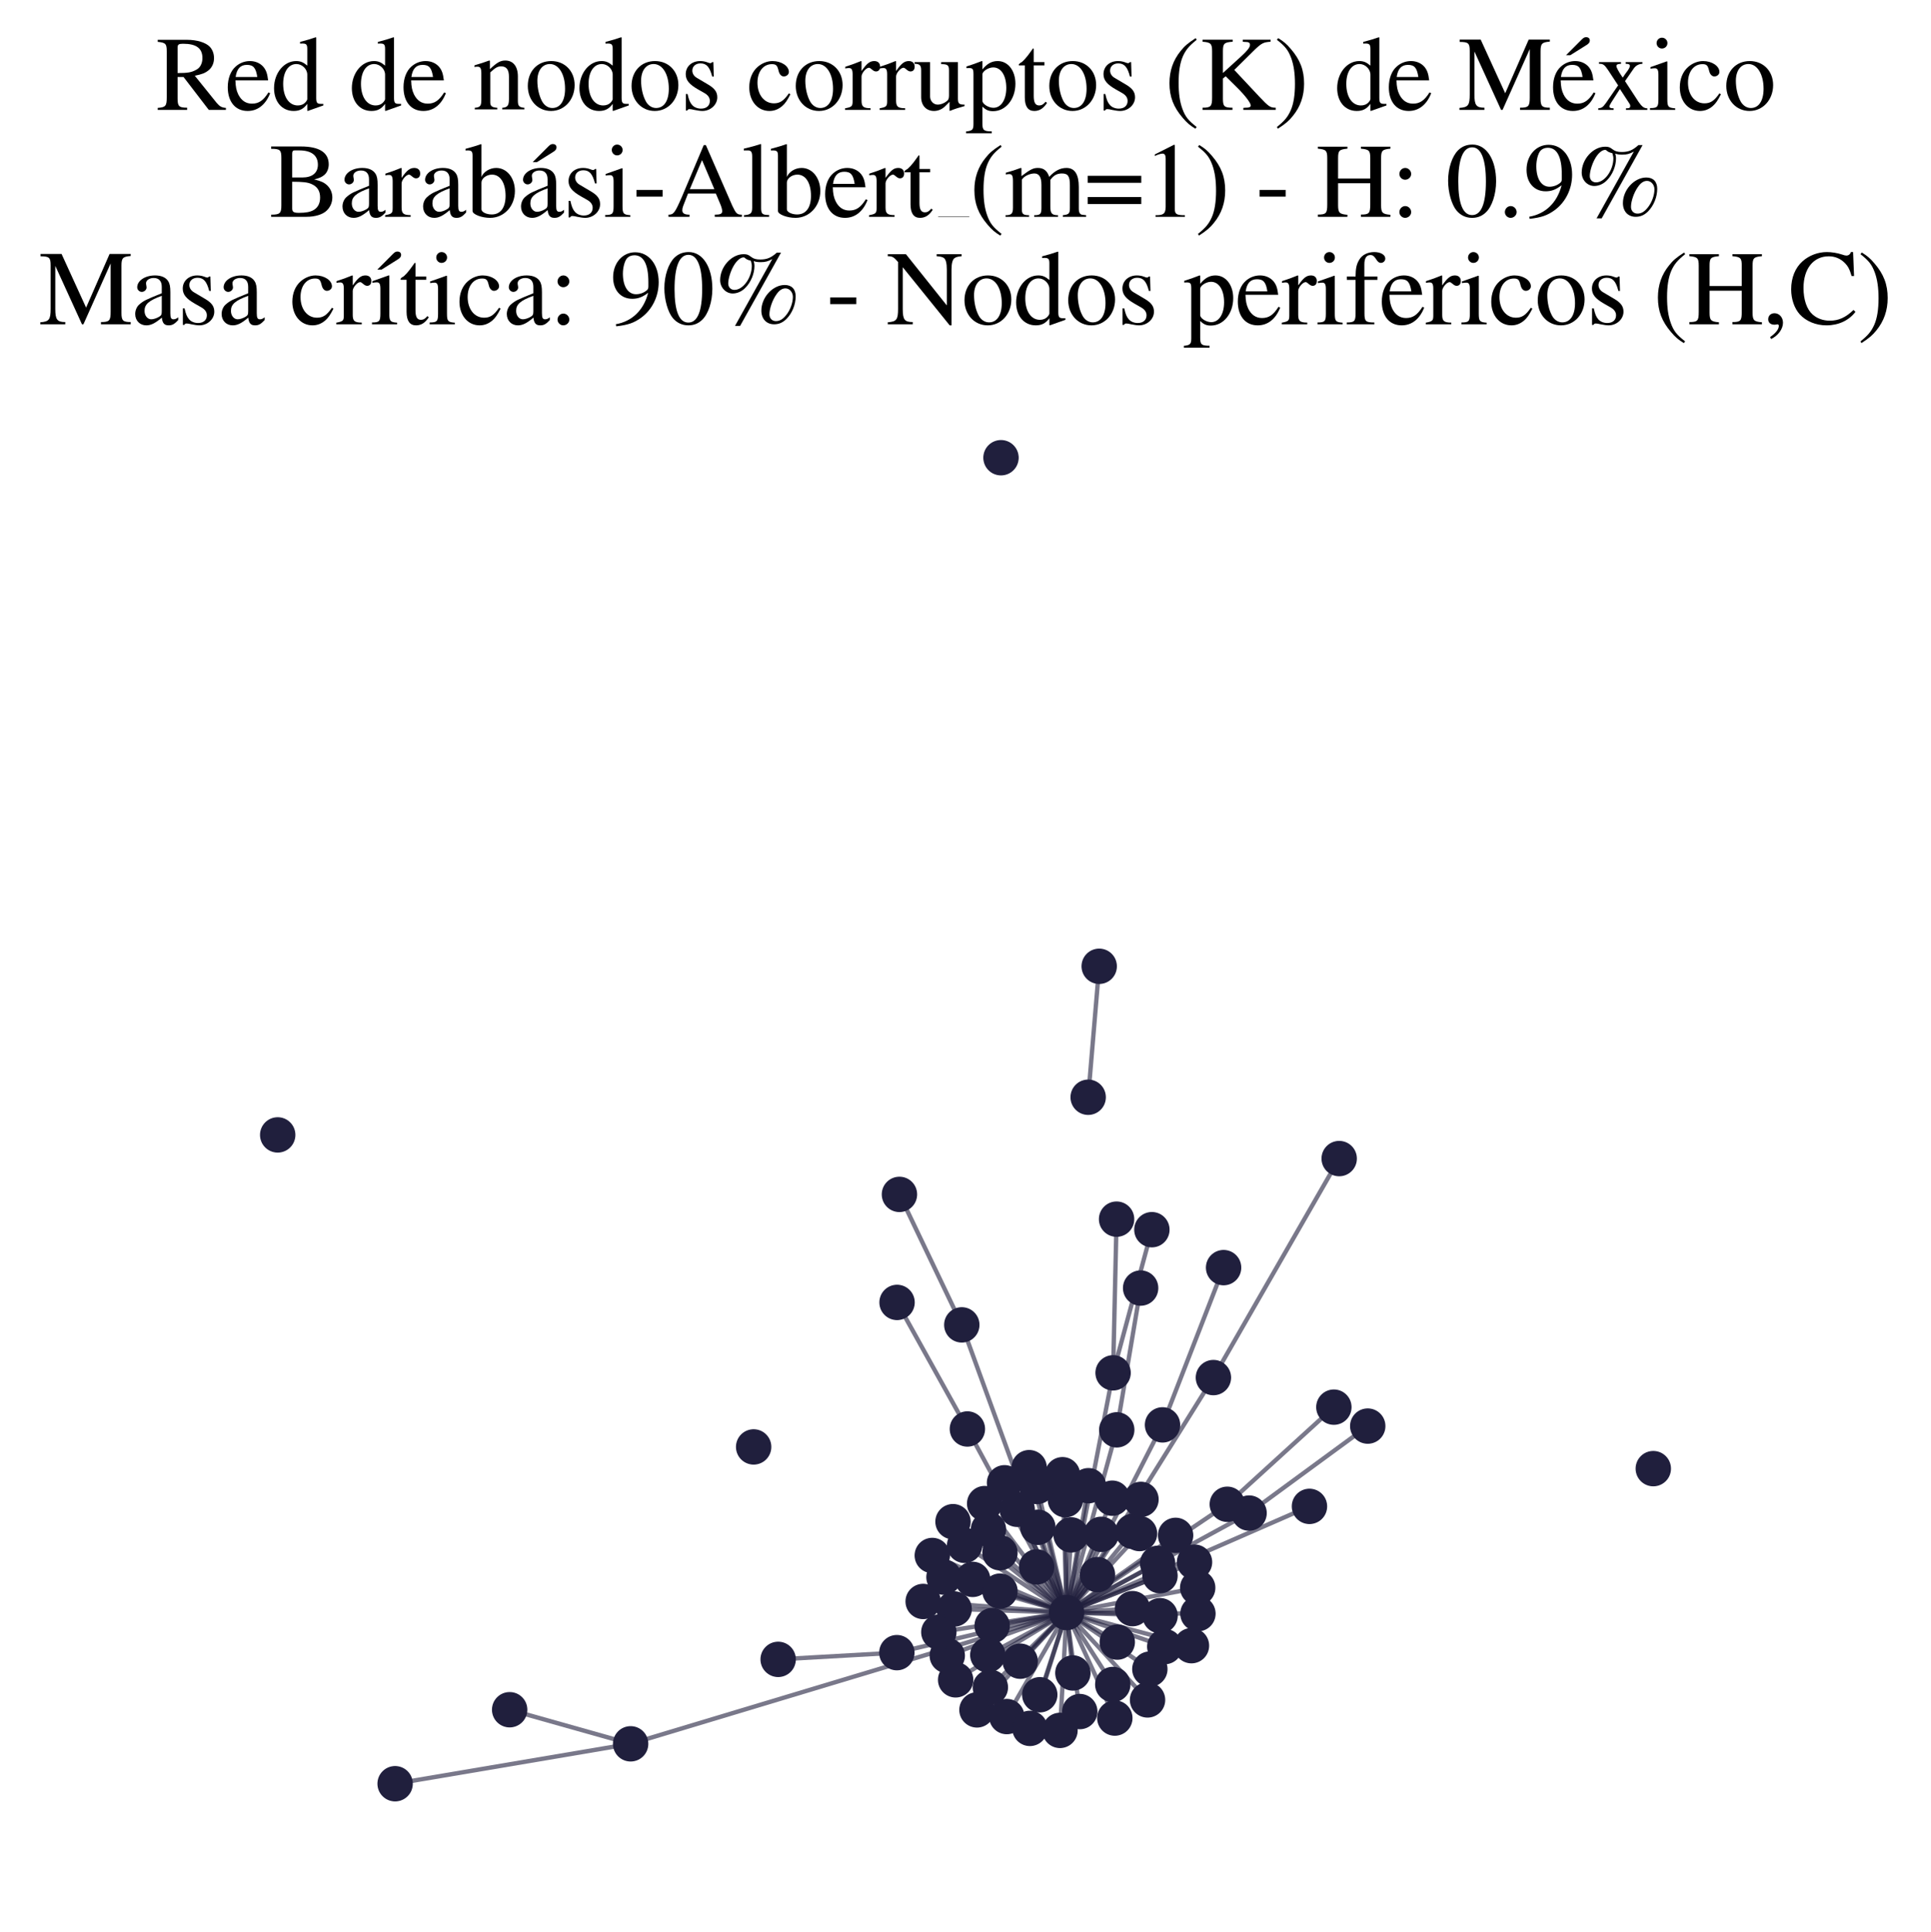 <?xml version="1.0" encoding="utf-8" standalone="no"?>
<!DOCTYPE svg PUBLIC "-//W3C//DTD SVG 1.1//EN"
  "http://www.w3.org/Graphics/SVG/1.1/DTD/svg11.dtd">
<svg xmlns:xlink="http://www.w3.org/1999/xlink" width="178.023pt" height="178.093pt" viewBox="0 0 178.023 178.093" xmlns="http://www.w3.org/2000/svg" version="1.1">
 <defs>
  <style type="text/css">*{stroke-linejoin: round; stroke-linecap: butt}</style>
 </defs>
 <g id="figure_1">
  <g id="patch_1">
   <path d="M 0 178.093 
L 178.023 178.093 
L 178.023 -0 
L 0 -0 
z
" style="fill: #ffffff"/>
  </g>
  <g id="axes_1">
   <g id="LineCollection_1">
    <path d="M 98.331 148.647 
L 88.93 142.453 
" clip-path="url(#p1c1f8c613c)" style="fill: none; stroke: #201f3d; stroke-opacity: 0.6; stroke-width: 0.4"/>
    <path d="M 98.331 148.647 
L 90.776 138.603 
" clip-path="url(#p1c1f8c613c)" style="fill: none; stroke: #201f3d; stroke-opacity: 0.6; stroke-width: 0.4"/>
    <path d="M 98.331 148.647 
L 58.139 160.748 
" clip-path="url(#p1c1f8c613c)" style="fill: none; stroke: #201f3d; stroke-opacity: 0.6; stroke-width: 0.4"/>
    <path d="M 98.331 148.647 
L 89.186 131.726 
" clip-path="url(#p1c1f8c613c)" style="fill: none; stroke: #201f3d; stroke-opacity: 0.6; stroke-width: 0.4"/>
    <path d="M 98.331 148.647 
L 94.95 159.325 
" clip-path="url(#p1c1f8c613c)" style="fill: none; stroke: #201f3d; stroke-opacity: 0.6; stroke-width: 0.4"/>
    <path d="M 98.331 148.647 
L 98.746 141.488 
" clip-path="url(#p1c1f8c613c)" style="fill: none; stroke: #201f3d; stroke-opacity: 0.6; stroke-width: 0.4"/>
    <path d="M 98.331 148.647 
L 102.778 158.374 
" clip-path="url(#p1c1f8c613c)" style="fill: none; stroke: #201f3d; stroke-opacity: 0.6; stroke-width: 0.4"/>
    <path d="M 98.331 148.647 
L 110.126 144.003 
" clip-path="url(#p1c1f8c613c)" style="fill: none; stroke: #201f3d; stroke-opacity: 0.6; stroke-width: 0.4"/>
    <path d="M 98.331 148.647 
L 98.911 154.218 
" clip-path="url(#p1c1f8c613c)" style="fill: none; stroke: #201f3d; stroke-opacity: 0.6; stroke-width: 0.4"/>
    <path d="M 98.331 148.647 
L 115.156 139.478 
" clip-path="url(#p1c1f8c613c)" style="fill: none; stroke: #201f3d; stroke-opacity: 0.6; stroke-width: 0.4"/>
    <path d="M 98.331 148.647 
L 102.955 131.805 
" clip-path="url(#p1c1f8c613c)" style="fill: none; stroke: #201f3d; stroke-opacity: 0.6; stroke-width: 0.4"/>
    <path d="M 98.331 148.647 
L 91.068 152.553 
" clip-path="url(#p1c1f8c613c)" style="fill: none; stroke: #201f3d; stroke-opacity: 0.6; stroke-width: 0.4"/>
    <path d="M 98.331 148.647 
L 111.867 126.987 
" clip-path="url(#p1c1f8c613c)" style="fill: none; stroke: #201f3d; stroke-opacity: 0.6; stroke-width: 0.4"/>
    <path d="M 98.331 148.647 
L 102.618 126.55 
" clip-path="url(#p1c1f8c613c)" style="fill: none; stroke: #201f3d; stroke-opacity: 0.6; stroke-width: 0.4"/>
    <path d="M 98.331 148.647 
L 106.949 148.938 
" clip-path="url(#p1c1f8c613c)" style="fill: none; stroke: #201f3d; stroke-opacity: 0.6; stroke-width: 0.4"/>
    <path d="M 98.331 148.647 
L 106.724 144.113 
" clip-path="url(#p1c1f8c613c)" style="fill: none; stroke: #201f3d; stroke-opacity: 0.6; stroke-width: 0.4"/>
    <path d="M 98.331 148.647 
L 104.437 141.167 
" clip-path="url(#p1c1f8c613c)" style="fill: none; stroke: #201f3d; stroke-opacity: 0.6; stroke-width: 0.4"/>
    <path d="M 98.331 148.647 
L 94.053 153.131 
" clip-path="url(#p1c1f8c613c)" style="fill: none; stroke: #201f3d; stroke-opacity: 0.6; stroke-width: 0.4"/>
    <path d="M 98.331 148.647 
L 88.67 122.129 
" clip-path="url(#p1c1f8c613c)" style="fill: none; stroke: #201f3d; stroke-opacity: 0.6; stroke-width: 0.4"/>
    <path d="M 98.331 148.647 
L 109.843 151.701 
" clip-path="url(#p1c1f8c613c)" style="fill: none; stroke: #201f3d; stroke-opacity: 0.6; stroke-width: 0.4"/>
    <path d="M 98.331 148.647 
L 107.175 131.348 
" clip-path="url(#p1c1f8c613c)" style="fill: none; stroke: #201f3d; stroke-opacity: 0.6; stroke-width: 0.4"/>
    <path d="M 98.331 148.647 
L 90.069 157.621 
" clip-path="url(#p1c1f8c613c)" style="fill: none; stroke: #201f3d; stroke-opacity: 0.6; stroke-width: 0.4"/>
    <path d="M 98.331 148.647 
L 103.004 151.37 
" clip-path="url(#p1c1f8c613c)" style="fill: none; stroke: #201f3d; stroke-opacity: 0.6; stroke-width: 0.4"/>
    <path d="M 98.331 148.647 
L 106.007 153.862 
" clip-path="url(#p1c1f8c613c)" style="fill: none; stroke: #201f3d; stroke-opacity: 0.6; stroke-width: 0.4"/>
    <path d="M 98.331 148.647 
L 82.683 152.343 
" clip-path="url(#p1c1f8c613c)" style="fill: none; stroke: #201f3d; stroke-opacity: 0.6; stroke-width: 0.4"/>
    <path d="M 98.331 148.647 
L 87.331 152.617 
" clip-path="url(#p1c1f8c613c)" style="fill: none; stroke: #201f3d; stroke-opacity: 0.6; stroke-width: 0.4"/>
    <path d="M 98.331 148.647 
L 85.108 147.625 
" clip-path="url(#p1c1f8c613c)" style="fill: none; stroke: #201f3d; stroke-opacity: 0.6; stroke-width: 0.4"/>
    <path d="M 98.331 148.647 
L 120.722 138.86 
" clip-path="url(#p1c1f8c613c)" style="fill: none; stroke: #201f3d; stroke-opacity: 0.6; stroke-width: 0.4"/>
    <path d="M 98.331 148.647 
L 85.95 143.386 
" clip-path="url(#p1c1f8c613c)" style="fill: none; stroke: #201f3d; stroke-opacity: 0.6; stroke-width: 0.4"/>
    <path d="M 98.331 148.647 
L 99.547 157.774 
" clip-path="url(#p1c1f8c613c)" style="fill: none; stroke: #201f3d; stroke-opacity: 0.6; stroke-width: 0.4"/>
    <path d="M 98.331 148.647 
L 89.672 145.59 
" clip-path="url(#p1c1f8c613c)" style="fill: none; stroke: #201f3d; stroke-opacity: 0.6; stroke-width: 0.4"/>
    <path d="M 98.331 148.647 
L 91.468 149.855 
" clip-path="url(#p1c1f8c613c)" style="fill: none; stroke: #201f3d; stroke-opacity: 0.6; stroke-width: 0.4"/>
    <path d="M 98.331 148.647 
L 91.129 140.989 
" clip-path="url(#p1c1f8c613c)" style="fill: none; stroke: #201f3d; stroke-opacity: 0.6; stroke-width: 0.4"/>
    <path d="M 98.331 148.647 
L 88.103 154.85 
" clip-path="url(#p1c1f8c613c)" style="fill: none; stroke: #201f3d; stroke-opacity: 0.6; stroke-width: 0.4"/>
    <path d="M 98.331 148.647 
L 113.147 138.666 
" clip-path="url(#p1c1f8c613c)" style="fill: none; stroke: #201f3d; stroke-opacity: 0.6; stroke-width: 0.4"/>
    <path d="M 98.331 148.647 
L 104.407 148.287 
" clip-path="url(#p1c1f8c613c)" style="fill: none; stroke: #201f3d; stroke-opacity: 0.6; stroke-width: 0.4"/>
    <path d="M 98.331 148.647 
L 98.222 138.248 
" clip-path="url(#p1c1f8c613c)" style="fill: none; stroke: #201f3d; stroke-opacity: 0.6; stroke-width: 0.4"/>
    <path d="M 98.331 148.647 
L 105.19 138.218 
" clip-path="url(#p1c1f8c613c)" style="fill: none; stroke: #201f3d; stroke-opacity: 0.6; stroke-width: 0.4"/>
    <path d="M 98.331 148.647 
L 86.554 150.455 
" clip-path="url(#p1c1f8c613c)" style="fill: none; stroke: #201f3d; stroke-opacity: 0.6; stroke-width: 0.4"/>
    <path d="M 98.331 148.647 
L 108.381 141.532 
" clip-path="url(#p1c1f8c613c)" style="fill: none; stroke: #201f3d; stroke-opacity: 0.6; stroke-width: 0.4"/>
    <path d="M 98.331 148.647 
L 92.19 146.675 
" clip-path="url(#p1c1f8c613c)" style="fill: none; stroke: #201f3d; stroke-opacity: 0.6; stroke-width: 0.4"/>
    <path d="M 98.331 148.647 
L 94.879 135.291 
" clip-path="url(#p1c1f8c613c)" style="fill: none; stroke: #201f3d; stroke-opacity: 0.6; stroke-width: 0.4"/>
    <path d="M 98.331 148.647 
L 100.346 136.955 
" clip-path="url(#p1c1f8c613c)" style="fill: none; stroke: #201f3d; stroke-opacity: 0.6; stroke-width: 0.4"/>
    <path d="M 98.331 148.647 
L 93.775 139.131 
" clip-path="url(#p1c1f8c613c)" style="fill: none; stroke: #201f3d; stroke-opacity: 0.6; stroke-width: 0.4"/>
    <path d="M 98.331 148.647 
L 95.684 140.788 
" clip-path="url(#p1c1f8c613c)" style="fill: none; stroke: #201f3d; stroke-opacity: 0.6; stroke-width: 0.4"/>
    <path d="M 98.331 148.647 
L 107.382 151.785 
" clip-path="url(#p1c1f8c613c)" style="fill: none; stroke: #201f3d; stroke-opacity: 0.6; stroke-width: 0.4"/>
    <path d="M 98.331 148.647 
L 105.055 141.365 
" clip-path="url(#p1c1f8c613c)" style="fill: none; stroke: #201f3d; stroke-opacity: 0.6; stroke-width: 0.4"/>
    <path d="M 98.331 148.647 
L 97.954 135.942 
" clip-path="url(#p1c1f8c613c)" style="fill: none; stroke: #201f3d; stroke-opacity: 0.6; stroke-width: 0.4"/>
    <path d="M 98.331 148.647 
L 110.418 146.362 
" clip-path="url(#p1c1f8c613c)" style="fill: none; stroke: #201f3d; stroke-opacity: 0.6; stroke-width: 0.4"/>
    <path d="M 98.331 148.647 
L 92.818 158.235 
" clip-path="url(#p1c1f8c613c)" style="fill: none; stroke: #201f3d; stroke-opacity: 0.6; stroke-width: 0.4"/>
    <path d="M 98.331 148.647 
L 95.858 156.225 
" clip-path="url(#p1c1f8c613c)" style="fill: none; stroke: #201f3d; stroke-opacity: 0.6; stroke-width: 0.4"/>
    <path d="M 98.331 148.647 
L 102.542 138.106 
" clip-path="url(#p1c1f8c613c)" style="fill: none; stroke: #201f3d; stroke-opacity: 0.6; stroke-width: 0.4"/>
    <path d="M 98.331 148.647 
L 87.027 145.385 
" clip-path="url(#p1c1f8c613c)" style="fill: none; stroke: #201f3d; stroke-opacity: 0.6; stroke-width: 0.4"/>
    <path d="M 98.331 148.647 
L 105.795 156.701 
" clip-path="url(#p1c1f8c613c)" style="fill: none; stroke: #201f3d; stroke-opacity: 0.6; stroke-width: 0.4"/>
    <path d="M 98.331 148.647 
L 87.86 140.269 
" clip-path="url(#p1c1f8c613c)" style="fill: none; stroke: #201f3d; stroke-opacity: 0.6; stroke-width: 0.4"/>
    <path d="M 98.331 148.647 
L 106.943 145.252 
" clip-path="url(#p1c1f8c613c)" style="fill: none; stroke: #201f3d; stroke-opacity: 0.6; stroke-width: 0.4"/>
    <path d="M 98.331 148.647 
L 92.609 136.686 
" clip-path="url(#p1c1f8c613c)" style="fill: none; stroke: #201f3d; stroke-opacity: 0.6; stroke-width: 0.4"/>
    <path d="M 98.331 148.647 
L 101.178 145.152 
" clip-path="url(#p1c1f8c613c)" style="fill: none; stroke: #201f3d; stroke-opacity: 0.6; stroke-width: 0.4"/>
    <path d="M 98.331 148.647 
L 95.57 144.442 
" clip-path="url(#p1c1f8c613c)" style="fill: none; stroke: #201f3d; stroke-opacity: 0.6; stroke-width: 0.4"/>
    <path d="M 98.331 148.647 
L 92.189 143.134 
" clip-path="url(#p1c1f8c613c)" style="fill: none; stroke: #201f3d; stroke-opacity: 0.6; stroke-width: 0.4"/>
    <path d="M 98.331 148.647 
L 102.589 155.279 
" clip-path="url(#p1c1f8c613c)" style="fill: none; stroke: #201f3d; stroke-opacity: 0.6; stroke-width: 0.4"/>
    <path d="M 98.331 148.647 
L 95.609 137.029 
" clip-path="url(#p1c1f8c613c)" style="fill: none; stroke: #201f3d; stroke-opacity: 0.6; stroke-width: 0.4"/>
    <path d="M 98.331 148.647 
L 110.44 148.75 
" clip-path="url(#p1c1f8c613c)" style="fill: none; stroke: #201f3d; stroke-opacity: 0.6; stroke-width: 0.4"/>
    <path d="M 98.331 148.647 
L 101.515 141.438 
" clip-path="url(#p1c1f8c613c)" style="fill: none; stroke: #201f3d; stroke-opacity: 0.6; stroke-width: 0.4"/>
    <path d="M 98.331 148.647 
L 91.304 155.54 
" clip-path="url(#p1c1f8c613c)" style="fill: none; stroke: #201f3d; stroke-opacity: 0.6; stroke-width: 0.4"/>
    <path d="M 98.331 148.647 
L 87.968 148.319 
" clip-path="url(#p1c1f8c613c)" style="fill: none; stroke: #201f3d; stroke-opacity: 0.6; stroke-width: 0.4"/>
    <path d="M 98.331 148.647 
L 97.723 159.51 
" clip-path="url(#p1c1f8c613c)" style="fill: none; stroke: #201f3d; stroke-opacity: 0.6; stroke-width: 0.4"/>
    <path d="M 58.139 160.748 
L 36.427 164.426 
" clip-path="url(#p1c1f8c613c)" style="fill: none; stroke: #201f3d; stroke-opacity: 0.6; stroke-width: 0.4"/>
    <path d="M 58.139 160.748 
L 46.986 157.605 
" clip-path="url(#p1c1f8c613c)" style="fill: none; stroke: #201f3d; stroke-opacity: 0.6; stroke-width: 0.4"/>
    <path d="M 89.186 131.726 
L 82.702 120.059 
" clip-path="url(#p1c1f8c613c)" style="fill: none; stroke: #201f3d; stroke-opacity: 0.6; stroke-width: 0.4"/>
    <path d="M 100.321 101.146 
L 101.338 89.074 
" clip-path="url(#p1c1f8c613c)" style="fill: none; stroke: #201f3d; stroke-opacity: 0.6; stroke-width: 0.4"/>
    <path d="M 115.156 139.478 
L 126.095 131.459 
" clip-path="url(#p1c1f8c613c)" style="fill: none; stroke: #201f3d; stroke-opacity: 0.6; stroke-width: 0.4"/>
    <path d="M 102.955 131.805 
L 105.157 118.736 
" clip-path="url(#p1c1f8c613c)" style="fill: none; stroke: #201f3d; stroke-opacity: 0.6; stroke-width: 0.4"/>
    <path d="M 122.972 129.713 
L 113.147 138.666 
" clip-path="url(#p1c1f8c613c)" style="fill: none; stroke: #201f3d; stroke-opacity: 0.6; stroke-width: 0.4"/>
    <path d="M 112.805 116.852 
L 107.175 131.348 
" clip-path="url(#p1c1f8c613c)" style="fill: none; stroke: #201f3d; stroke-opacity: 0.6; stroke-width: 0.4"/>
    <path d="M 111.867 126.987 
L 123.463 106.8 
" clip-path="url(#p1c1f8c613c)" style="fill: none; stroke: #201f3d; stroke-opacity: 0.6; stroke-width: 0.4"/>
    <path d="M 102.618 126.55 
L 106.194 113.354 
" clip-path="url(#p1c1f8c613c)" style="fill: none; stroke: #201f3d; stroke-opacity: 0.6; stroke-width: 0.4"/>
    <path d="M 102.618 126.55 
L 102.94 112.383 
" clip-path="url(#p1c1f8c613c)" style="fill: none; stroke: #201f3d; stroke-opacity: 0.6; stroke-width: 0.4"/>
    <path d="M 88.67 122.129 
L 82.922 110.101 
" clip-path="url(#p1c1f8c613c)" style="fill: none; stroke: #201f3d; stroke-opacity: 0.6; stroke-width: 0.4"/>
    <path d="M 82.683 152.343 
L 71.74 152.963 
" clip-path="url(#p1c1f8c613c)" style="fill: none; stroke: #201f3d; stroke-opacity: 0.6; stroke-width: 0.4"/>
   </g>
   <g id="PathCollection_1">
    <defs>
     <path id="mae1749acf7" d="M 0 1.581 
C 0.419 1.581 0.822 1.415 1.118 1.118 
C 1.415 0.822 1.581 0.419 1.581 0 
C 1.581 -0.419 1.415 -0.822 1.118 -1.118 
C 0.822 -1.415 0.419 -1.581 0 -1.581 
C -0.419 -1.581 -0.822 -1.415 -1.118 -1.118 
C -1.415 -0.822 -1.581 -0.419 -1.581 0 
C -1.581 0.419 -1.415 0.822 -1.118 1.118 
C -0.822 1.415 -0.419 1.581 0 1.581 
z
" style="stroke: #201f3d; stroke-width: 0.1"/>
    </defs>
    <g clip-path="url(#p1c1f8c613c)">
     <use xlink:href="#mae1749acf7" x="101.515" y="141.438" style="fill: #201f3d; stroke: #201f3d; stroke-width: 0.1"/>
     <use xlink:href="#mae1749acf7" x="105.055" y="141.365" style="fill: #201f3d; stroke: #201f3d; stroke-width: 0.1"/>
     <use xlink:href="#mae1749acf7" x="106.724" y="144.113" style="fill: #201f3d; stroke: #201f3d; stroke-width: 0.1"/>
     <use xlink:href="#mae1749acf7" x="92.189" y="143.134" style="fill: #201f3d; stroke: #201f3d; stroke-width: 0.1"/>
     <use xlink:href="#mae1749acf7" x="88.103" y="154.85" style="fill: #201f3d; stroke: #201f3d; stroke-width: 0.1"/>
     <use xlink:href="#mae1749acf7" x="94.879" y="135.291" style="fill: #201f3d; stroke: #201f3d; stroke-width: 0.1"/>
     <use xlink:href="#mae1749acf7" x="93.775" y="139.131" style="fill: #201f3d; stroke: #201f3d; stroke-width: 0.1"/>
     <use xlink:href="#mae1749acf7" x="120.722" y="138.86" style="fill: #201f3d; stroke: #201f3d; stroke-width: 0.1"/>
     <use xlink:href="#mae1749acf7" x="152.421" y="135.381" style="fill: #201f3d; stroke: #201f3d; stroke-width: 0.1"/>
     <use xlink:href="#mae1749acf7" x="107.382" y="151.785" style="fill: #201f3d; stroke: #201f3d; stroke-width: 0.1"/>
     <use xlink:href="#mae1749acf7" x="112.805" y="116.852" style="fill: #201f3d; stroke: #201f3d; stroke-width: 0.1"/>
     <use xlink:href="#mae1749acf7" x="71.74" y="152.963" style="fill: #201f3d; stroke: #201f3d; stroke-width: 0.1"/>
     <use xlink:href="#mae1749acf7" x="82.702" y="120.059" style="fill: #201f3d; stroke: #201f3d; stroke-width: 0.1"/>
     <use xlink:href="#mae1749acf7" x="58.139" y="160.748" style="fill: #201f3d; stroke: #201f3d; stroke-width: 0.1"/>
     <use xlink:href="#mae1749acf7" x="102.778" y="158.374" style="fill: #201f3d; stroke: #201f3d; stroke-width: 0.1"/>
     <use xlink:href="#mae1749acf7" x="109.843" y="151.701" style="fill: #201f3d; stroke: #201f3d; stroke-width: 0.1"/>
     <use xlink:href="#mae1749acf7" x="91.468" y="149.855" style="fill: #201f3d; stroke: #201f3d; stroke-width: 0.1"/>
     <use xlink:href="#mae1749acf7" x="92.284" y="42.193" style="fill: #201f3d; stroke: #201f3d; stroke-width: 0.1"/>
     <use xlink:href="#mae1749acf7" x="99.547" y="157.774" style="fill: #201f3d; stroke: #201f3d; stroke-width: 0.1"/>
     <use xlink:href="#mae1749acf7" x="97.723" y="159.51" style="fill: #201f3d; stroke: #201f3d; stroke-width: 0.1"/>
     <use xlink:href="#mae1749acf7" x="106.007" y="153.862" style="fill: #201f3d; stroke: #201f3d; stroke-width: 0.1"/>
     <use xlink:href="#mae1749acf7" x="90.069" y="157.621" style="fill: #201f3d; stroke: #201f3d; stroke-width: 0.1"/>
     <use xlink:href="#mae1749acf7" x="102.618" y="126.55" style="fill: #201f3d; stroke: #201f3d; stroke-width: 0.1"/>
     <use xlink:href="#mae1749acf7" x="107.175" y="131.348" style="fill: #201f3d; stroke: #201f3d; stroke-width: 0.1"/>
     <use xlink:href="#mae1749acf7" x="102.955" y="131.805" style="fill: #201f3d; stroke: #201f3d; stroke-width: 0.1"/>
     <use xlink:href="#mae1749acf7" x="98.222" y="138.248" style="fill: #201f3d; stroke: #201f3d; stroke-width: 0.1"/>
     <use xlink:href="#mae1749acf7" x="90.776" y="138.603" style="fill: #201f3d; stroke: #201f3d; stroke-width: 0.1"/>
     <use xlink:href="#mae1749acf7" x="46.986" y="157.605" style="fill: #201f3d; stroke: #201f3d; stroke-width: 0.1"/>
     <use xlink:href="#mae1749acf7" x="88.93" y="142.453" style="fill: #201f3d; stroke: #201f3d; stroke-width: 0.1"/>
     <use xlink:href="#mae1749acf7" x="106.943" y="145.252" style="fill: #201f3d; stroke: #201f3d; stroke-width: 0.1"/>
     <use xlink:href="#mae1749acf7" x="106.949" y="148.938" style="fill: #201f3d; stroke: #201f3d; stroke-width: 0.1"/>
     <use xlink:href="#mae1749acf7" x="89.186" y="131.726" style="fill: #201f3d; stroke: #201f3d; stroke-width: 0.1"/>
     <use xlink:href="#mae1749acf7" x="101.178" y="145.152" style="fill: #201f3d; stroke: #201f3d; stroke-width: 0.1"/>
     <use xlink:href="#mae1749acf7" x="115.156" y="139.478" style="fill: #201f3d; stroke: #201f3d; stroke-width: 0.1"/>
     <use xlink:href="#mae1749acf7" x="95.609" y="137.029" style="fill: #201f3d; stroke: #201f3d; stroke-width: 0.1"/>
     <use xlink:href="#mae1749acf7" x="82.683" y="152.343" style="fill: #201f3d; stroke: #201f3d; stroke-width: 0.1"/>
     <use xlink:href="#mae1749acf7" x="92.818" y="158.235" style="fill: #201f3d; stroke: #201f3d; stroke-width: 0.1"/>
     <use xlink:href="#mae1749acf7" x="94.95" y="159.325" style="fill: #201f3d; stroke: #201f3d; stroke-width: 0.1"/>
     <use xlink:href="#mae1749acf7" x="69.48" y="133.379" style="fill: #201f3d; stroke: #201f3d; stroke-width: 0.1"/>
     <use xlink:href="#mae1749acf7" x="85.108" y="147.625" style="fill: #201f3d; stroke: #201f3d; stroke-width: 0.1"/>
     <use xlink:href="#mae1749acf7" x="104.437" y="141.167" style="fill: #201f3d; stroke: #201f3d; stroke-width: 0.1"/>
     <use xlink:href="#mae1749acf7" x="113.147" y="138.666" style="fill: #201f3d; stroke: #201f3d; stroke-width: 0.1"/>
     <use xlink:href="#mae1749acf7" x="104.407" y="148.287" style="fill: #201f3d; stroke: #201f3d; stroke-width: 0.1"/>
     <use xlink:href="#mae1749acf7" x="102.589" y="155.279" style="fill: #201f3d; stroke: #201f3d; stroke-width: 0.1"/>
     <use xlink:href="#mae1749acf7" x="100.346" y="136.955" style="fill: #201f3d; stroke: #201f3d; stroke-width: 0.1"/>
     <use xlink:href="#mae1749acf7" x="85.95" y="143.386" style="fill: #201f3d; stroke: #201f3d; stroke-width: 0.1"/>
     <use xlink:href="#mae1749acf7" x="95.684" y="140.788" style="fill: #201f3d; stroke: #201f3d; stroke-width: 0.1"/>
     <use xlink:href="#mae1749acf7" x="97.954" y="135.942" style="fill: #201f3d; stroke: #201f3d; stroke-width: 0.1"/>
     <use xlink:href="#mae1749acf7" x="87.331" y="152.617" style="fill: #201f3d; stroke: #201f3d; stroke-width: 0.1"/>
     <use xlink:href="#mae1749acf7" x="123.463" y="106.8" style="fill: #201f3d; stroke: #201f3d; stroke-width: 0.1"/>
     <use xlink:href="#mae1749acf7" x="110.44" y="148.75" style="fill: #201f3d; stroke: #201f3d; stroke-width: 0.1"/>
     <use xlink:href="#mae1749acf7" x="105.19" y="138.218" style="fill: #201f3d; stroke: #201f3d; stroke-width: 0.1"/>
     <use xlink:href="#mae1749acf7" x="87.027" y="145.385" style="fill: #201f3d; stroke: #201f3d; stroke-width: 0.1"/>
     <use xlink:href="#mae1749acf7" x="110.126" y="144.003" style="fill: #201f3d; stroke: #201f3d; stroke-width: 0.1"/>
     <use xlink:href="#mae1749acf7" x="25.602" y="104.618" style="fill: #201f3d; stroke: #201f3d; stroke-width: 0.1"/>
     <use xlink:href="#mae1749acf7" x="87.968" y="148.319" style="fill: #201f3d; stroke: #201f3d; stroke-width: 0.1"/>
     <use xlink:href="#mae1749acf7" x="89.672" y="145.59" style="fill: #201f3d; stroke: #201f3d; stroke-width: 0.1"/>
     <use xlink:href="#mae1749acf7" x="86.554" y="150.455" style="fill: #201f3d; stroke: #201f3d; stroke-width: 0.1"/>
     <use xlink:href="#mae1749acf7" x="105.157" y="118.736" style="fill: #201f3d; stroke: #201f3d; stroke-width: 0.1"/>
     <use xlink:href="#mae1749acf7" x="91.304" y="155.54" style="fill: #201f3d; stroke: #201f3d; stroke-width: 0.1"/>
     <use xlink:href="#mae1749acf7" x="88.67" y="122.129" style="fill: #201f3d; stroke: #201f3d; stroke-width: 0.1"/>
     <use xlink:href="#mae1749acf7" x="102.94" y="112.383" style="fill: #201f3d; stroke: #201f3d; stroke-width: 0.1"/>
     <use xlink:href="#mae1749acf7" x="94.053" y="153.131" style="fill: #201f3d; stroke: #201f3d; stroke-width: 0.1"/>
     <use xlink:href="#mae1749acf7" x="105.795" y="156.701" style="fill: #201f3d; stroke: #201f3d; stroke-width: 0.1"/>
     <use xlink:href="#mae1749acf7" x="91.068" y="152.553" style="fill: #201f3d; stroke: #201f3d; stroke-width: 0.1"/>
     <use xlink:href="#mae1749acf7" x="92.609" y="136.686" style="fill: #201f3d; stroke: #201f3d; stroke-width: 0.1"/>
     <use xlink:href="#mae1749acf7" x="122.972" y="129.713" style="fill: #201f3d; stroke: #201f3d; stroke-width: 0.1"/>
     <use xlink:href="#mae1749acf7" x="95.858" y="156.225" style="fill: #201f3d; stroke: #201f3d; stroke-width: 0.1"/>
     <use xlink:href="#mae1749acf7" x="91.129" y="140.989" style="fill: #201f3d; stroke: #201f3d; stroke-width: 0.1"/>
     <use xlink:href="#mae1749acf7" x="98.746" y="141.488" style="fill: #201f3d; stroke: #201f3d; stroke-width: 0.1"/>
     <use xlink:href="#mae1749acf7" x="87.86" y="140.269" style="fill: #201f3d; stroke: #201f3d; stroke-width: 0.1"/>
     <use xlink:href="#mae1749acf7" x="95.57" y="144.442" style="fill: #201f3d; stroke: #201f3d; stroke-width: 0.1"/>
     <use xlink:href="#mae1749acf7" x="108.381" y="141.532" style="fill: #201f3d; stroke: #201f3d; stroke-width: 0.1"/>
     <use xlink:href="#mae1749acf7" x="111.867" y="126.987" style="fill: #201f3d; stroke: #201f3d; stroke-width: 0.1"/>
     <use xlink:href="#mae1749acf7" x="110.418" y="146.362" style="fill: #201f3d; stroke: #201f3d; stroke-width: 0.1"/>
     <use xlink:href="#mae1749acf7" x="92.19" y="146.675" style="fill: #201f3d; stroke: #201f3d; stroke-width: 0.1"/>
     <use xlink:href="#mae1749acf7" x="101.338" y="89.074" style="fill: #201f3d; stroke: #201f3d; stroke-width: 0.1"/>
     <use xlink:href="#mae1749acf7" x="126.095" y="131.459" style="fill: #201f3d; stroke: #201f3d; stroke-width: 0.1"/>
     <use xlink:href="#mae1749acf7" x="103.004" y="151.37" style="fill: #201f3d; stroke: #201f3d; stroke-width: 0.1"/>
     <use xlink:href="#mae1749acf7" x="36.427" y="164.426" style="fill: #201f3d; stroke: #201f3d; stroke-width: 0.1"/>
     <use xlink:href="#mae1749acf7" x="100.321" y="101.146" style="fill: #201f3d; stroke: #201f3d; stroke-width: 0.1"/>
     <use xlink:href="#mae1749acf7" x="82.922" y="110.101" style="fill: #201f3d; stroke: #201f3d; stroke-width: 0.1"/>
     <use xlink:href="#mae1749acf7" x="98.331" y="148.647" style="fill: #201f3d; stroke: #201f3d; stroke-width: 0.1"/>
     <use xlink:href="#mae1749acf7" x="102.542" y="138.106" style="fill: #201f3d; stroke: #201f3d; stroke-width: 0.1"/>
     <use xlink:href="#mae1749acf7" x="106.194" y="113.354" style="fill: #201f3d; stroke: #201f3d; stroke-width: 0.1"/>
     <use xlink:href="#mae1749acf7" x="98.911" y="154.218" style="fill: #201f3d; stroke: #201f3d; stroke-width: 0.1"/>
    </g>
   </g>
   <g id="text_1">
    <!-- Red de nodos corruptos (K) de México -->
    <g transform="translate(14.374 10.132) scale(0.096 -0.096)">
     <defs>
      <path id="NimbusRomNo9L-Regu-52" d="M 4218 121 
C 3974 140 3846 205 3661 424 
L 2342 2061 
C 2771 2143 2963 2219 3174 2388 
C 3379 2553 3501 2818 3501 3113 
C 3501 3385 3418 3618 3251 3801 
C 3008 4059 2477 4224 1875 4224 
L 109 4224 
L 109 4102 
C 589 4051 653 3981 653 3528 
L 653 765 
C 653 236 589 159 109 121 
L 109 0 
L 1882 0 
L 1882 134 
C 1389 134 1306 219 1306 692 
L 1306 1984 
L 1664 1984 
L 3187 0 
L 4218 0 
L 4218 121 
z
M 1306 3762 
C 1306 3937 1376 3987 1632 3987 
C 2432 3987 2803 3716 2803 3123 
C 2803 2807 2669 2542 2438 2423 
C 2144 2258 1920 2221 1306 2221 
L 1306 3762 
z
" transform="scale(0.016)"/>
      <path id="NimbusRomNo9L-Regu-65" d="M 2611 1053 
C 2304 564 2029 378 1619 378 
C 1254 378 979 564 794 930 
C 678 1174 634 1386 621 1779 
L 2592 1779 
C 2541 2193 2477 2377 2317 2581 
C 2125 2811 1830 2944 1498 2944 
C 1178 2944 877 2829 634 2611 
C 333 2349 160 1894 160 1370 
C 160 486 621 -64 1357 -64 
C 1965 -64 2445 315 2714 1008 
L 2611 1053 
z
M 634 1984 
C 704 2479 922 2714 1312 2714 
C 1702 2714 1856 2535 1939 1984 
L 634 1984 
z
" transform="scale(0.016)"/>
      <path id="NimbusRomNo9L-Regu-64" d="M 2202 -64 
L 3142 269 
L 3142 365 
C 3027 365 3014 365 2995 365 
C 2765 365 2714 435 2714 731 
L 2714 4364 
L 2682 4377 
C 2374 4268 2150 4204 1741 4096 
L 1741 3994 
C 1792 4000 1830 4000 1882 4000 
C 2118 4000 2176 3936 2176 3672 
L 2176 2669 
C 1933 2874 1760 2944 1504 2944 
C 768 2944 173 2221 173 1312 
C 173 493 653 -64 1357 -64 
C 1715 -64 1958 64 2176 365 
L 2176 -45 
L 2202 -64 
z
M 2176 653 
C 2176 608 2131 531 2067 461 
C 1952 333 1792 269 1606 269 
C 1075 269 723 781 723 1568 
C 723 2291 1037 2765 1523 2765 
C 1862 2765 2176 2464 2176 2125 
L 2176 653 
z
" transform="scale(0.016)"/>
      <path id="NimbusRomNo9L-Regu-6e" d="M 102 2579 
C 141 2598 205 2605 275 2605 
C 454 2605 512 2509 512 2195 
L 512 608 
C 512 243 442 154 115 128 
L 115 32 
L 1472 32 
L 1472 128 
C 1146 154 1050 230 1050 461 
L 1050 2259 
C 1357 2547 1498 2624 1709 2624 
C 2022 2624 2176 2426 2176 2003 
L 2176 666 
C 2176 262 2093 154 1773 128 
L 1773 32 
L 3104 32 
L 3104 128 
C 2790 160 2714 237 2714 550 
L 2714 2016 
C 2714 2618 2432 2976 1958 2976 
C 1664 2976 1466 2867 1030 2458 
L 1030 2963 
L 986 2976 
C 672 2861 454 2790 102 2688 
L 102 2579 
z
" transform="scale(0.016)"/>
      <path id="NimbusRomNo9L-Regu-6f" d="M 1600 2944 
C 768 2944 186 2330 186 1446 
C 186 582 781 -64 1587 -64 
C 2394 -64 3008 614 3008 1498 
C 3008 2336 2419 2944 1600 2944 
z
M 1517 2765 
C 2054 2765 2432 2150 2432 1274 
C 2432 550 2144 115 1664 115 
C 1414 115 1178 269 1043 525 
C 864 858 762 1306 762 1760 
C 762 2368 1062 2765 1517 2765 
z
" transform="scale(0.016)"/>
      <path id="NimbusRomNo9L-Regu-73" d="M 2016 2010 
L 1990 2880 
L 1920 2880 
L 1907 2867 
C 1850 2822 1843 2816 1818 2816 
C 1779 2816 1715 2829 1645 2861 
C 1504 2915 1363 2944 1197 2944 
C 691 2944 326 2616 326 2154 
C 326 1796 531 1539 1075 1231 
L 1446 1020 
C 1670 892 1779 737 1779 539 
C 1779 256 1574 77 1248 77 
C 1030 77 832 159 710 298 
C 576 455 518 600 435 960 
L 333 960 
L 333 -39 
L 416 -39 
C 461 33 486 48 563 48 
C 621 48 710 35 858 -2 
C 1037 -39 1210 -64 1325 -64 
C 1818 -64 2227 308 2227 757 
C 2227 1077 2074 1289 1690 1520 
L 998 1930 
C 819 2033 723 2194 723 2367 
C 723 2624 922 2803 1216 2803 
C 1581 2803 1773 2583 1920 2010 
L 2016 2010 
z
" transform="scale(0.016)"/>
      <path id="NimbusRomNo9L-Regu-63" d="M 2547 998 
C 2240 550 2010 397 1645 397 
C 1062 397 653 909 653 1645 
C 653 2304 1005 2758 1523 2758 
C 1754 2758 1837 2688 1901 2451 
L 1939 2310 
C 1990 2131 2106 2016 2240 2016 
C 2406 2016 2547 2138 2547 2285 
C 2547 2643 2099 2944 1562 2944 
C 1248 2944 922 2816 659 2586 
C 339 2304 160 1869 160 1363 
C 160 531 666 -64 1376 -64 
C 1664 -64 1920 38 2150 237 
C 2323 390 2445 563 2637 941 
L 2547 998 
z
" transform="scale(0.016)"/>
      <path id="NimbusRomNo9L-Regu-72" d="M 45 2496 
C 134 2515 192 2522 269 2522 
C 429 2522 486 2419 486 2138 
L 486 538 
C 486 218 442 173 32 96 
L 32 0 
L 1568 0 
L 1568 102 
C 1133 102 1024 199 1024 565 
L 1024 2013 
C 1024 2219 1299 2541 1472 2541 
C 1510 2541 1568 2509 1638 2445 
C 1741 2355 1811 2317 1894 2317 
C 2048 2317 2144 2426 2144 2605 
C 2144 2816 2010 2944 1792 2944 
C 1523 2944 1338 2797 1024 2343 
L 1024 2931 
L 992 2944 
C 653 2803 422 2721 45 2599 
L 45 2496 
z
" transform="scale(0.016)"/>
      <path id="NimbusRomNo9L-Regu-75" d="M 3066 320 
L 3034 320 
C 2739 320 2669 390 2669 685 
L 2669 2880 
L 1658 2880 
L 1658 2758 
C 2054 2758 2131 2694 2131 2375 
L 2131 875 
C 2131 697 2099 607 2010 537 
C 1837 397 1638 320 1446 320 
C 1197 320 992 537 992 805 
L 992 2880 
L 58 2880 
L 58 2778 
C 365 2778 454 2682 454 2387 
L 454 770 
C 454 263 762 -64 1229 -64 
C 1466 -64 1715 38 1888 211 
L 2163 486 
L 2163 -45 
L 2189 -58 
C 2509 70 2739 141 3066 230 
L 3066 320 
z
" transform="scale(0.016)"/>
      <path id="NimbusRomNo9L-Regu-70" d="M 58 2516 
C 115 2522 160 2522 218 2522 
C 435 2522 480 2458 480 2155 
L 480 -855 
C 480 -1189 410 -1261 32 -1299 
L 32 -1408 
L 1581 -1408 
L 1581 -1293 
C 1101 -1293 1018 -1222 1018 -816 
L 1018 199 
C 1242 -13 1395 -77 1664 -77 
C 2419 -77 3008 643 3008 1575 
C 3008 2372 2560 2944 1939 2944 
C 1581 2944 1299 2784 1018 2438 
L 1018 2931 
L 979 2944 
C 634 2810 410 2726 58 2618 
L 58 2516 
z
M 1018 2136 
C 1018 2329 1376 2560 1670 2560 
C 2144 2560 2458 2071 2458 1324 
C 2458 611 2144 128 1683 128 
C 1382 128 1018 359 1018 552 
L 1018 2136 
z
" transform="scale(0.016)"/>
      <path id="NimbusRomNo9L-Regu-74" d="M 1632 2880 
L 986 2880 
L 986 3622 
C 986 3686 979 3706 941 3706 
C 896 3648 858 3590 813 3526 
C 570 3174 294 2867 192 2841 
C 122 2794 83 2748 83 2715 
C 83 2695 90 2682 109 2682 
L 448 2682 
L 448 751 
C 448 212 640 -64 1018 -64 
C 1331 -64 1574 90 1786 423 
L 1702 493 
C 1568 333 1459 269 1318 269 
C 1082 269 986 443 986 847 
L 986 2682 
L 1632 2682 
L 1632 2880 
z
" transform="scale(0.016)"/>
      <path id="NimbusRomNo9L-Regu-28" d="M 1888 4326 
C 1414 4019 1222 3853 986 3558 
C 531 3002 307 2362 307 1613 
C 307 800 544 173 1107 -480 
C 1370 -787 1536 -928 1869 -1133 
L 1946 -1030 
C 1434 -627 1254 -403 1082 77 
C 928 506 858 992 858 1632 
C 858 2304 941 2829 1114 3226 
C 1293 3622 1485 3853 1946 4224 
L 1888 4326 
z
" transform="scale(0.016)"/>
      <path id="NimbusRomNo9L-Regu-4b" d="M 2643 4109 
C 2720 4096 2784 4096 2810 4096 
C 3002 4096 3078 4045 3078 3917 
C 3078 3775 2931 3583 2579 3257 
L 1446 2224 
L 1446 3534 
C 1446 4000 1517 4071 2035 4109 
L 2035 4231 
L 218 4231 
L 218 4109 
C 717 4071 794 3988 794 3531 
L 794 750 
C 794 217 723 134 218 134 
L 218 0 
L 2022 0 
L 2022 134 
C 1523 134 1446 211 1446 683 
L 1446 1891 
L 1613 2026 
L 2291 1355 
C 2778 876 3123 422 3123 269 
C 3123 179 3034 134 2854 134 
C 2822 134 2752 134 2675 121 
L 2675 0 
L 4627 0 
L 4627 134 
C 4294 134 4205 198 3622 816 
L 2131 2409 
L 3347 3611 
C 3782 4026 3885 4077 4320 4109 
L 4320 4231 
L 2643 4231 
L 2643 4109 
z
" transform="scale(0.016)"/>
      <path id="NimbusRomNo9L-Regu-29" d="M 243 -1133 
C 717 -826 909 -659 1146 -365 
C 1600 192 1824 832 1824 1581 
C 1824 2400 1587 3021 1024 3674 
C 762 3981 595 4122 262 4326 
L 186 4224 
C 698 3821 870 3597 1050 3117 
C 1203 2688 1274 2202 1274 1562 
C 1274 896 1190 365 1018 -26 
C 838 -429 646 -659 186 -1030 
L 243 -1133 
z
" transform="scale(0.016)"/>
      <path id="NimbusRomNo9L-Regu-4d" d="M 4314 3667 
L 4314 751 
C 4314 217 4237 134 3731 134 
L 3731 0 
L 5523 0 
L 5523 134 
C 5056 134 4966 223 4966 681 
L 4966 3536 
C 4966 3993 5050 4077 5523 4115 
L 5523 4237 
L 4250 4237 
L 2835 1004 
L 1357 4237 
L 90 4237 
L 90 4096 
C 614 4096 698 4019 698 3550 
L 698 943 
C 698 282 608 159 77 121 
L 77 0 
L 1581 0 
L 1581 134 
C 1088 134 979 282 979 931 
L 979 3520 
L 2586 0 
L 2675 0 
L 4314 3667 
z
" transform="scale(0.016)"/>
      <path id="NimbusRomNo9L-Regu-b4" d="M 851 3264 
L 1837 3882 
C 1971 3964 2029 4047 2029 4148 
C 2029 4275 1946 4352 1805 4352 
C 1709 4352 1651 4320 1536 4206 
L 595 3264 
L 851 3264 
z
" transform="scale(0.016)"/>
      <path id="NimbusRomNo9L-Regu-78" d="M 1779 0 
L 3066 0 
L 3066 96 
C 2867 96 2739 198 2541 480 
L 1722 1735 
L 2253 2502 
C 2374 2675 2566 2778 2771 2778 
L 2771 2880 
L 1760 2880 
L 1760 2778 
C 1952 2778 2016 2740 2016 2649 
C 2016 2571 1939 2430 1779 2229 
C 1747 2191 1670 2075 1587 1946 
L 1498 2074 
C 1318 2342 1203 2560 1203 2643 
C 1203 2733 1286 2778 1478 2778 
L 1478 2880 
L 154 2880 
L 154 2778 
L 211 2778 
C 403 2778 506 2695 704 2396 
L 1306 1479 
L 576 422 
C 384 160 320 115 109 96 
L 109 0 
L 1037 0 
L 1037 96 
C 858 96 781 128 781 211 
C 781 250 826 346 909 474 
L 1414 1261 
L 1997 365 
C 2022 326 2035 288 2035 250 
C 2035 123 1990 96 1779 96 
L 1779 0 
z
" transform="scale(0.016)"/>
      <path id="NimbusRomNo9L-Regu-69" d="M 1120 2929 
L 128 2579 
L 128 2484 
L 179 2490 
C 256 2502 339 2509 397 2509 
C 550 2509 608 2406 608 2125 
L 608 640 
C 608 179 544 109 102 109 
L 102 0 
L 1619 0 
L 1619 96 
C 1197 128 1146 191 1146 650 
L 1146 2910 
L 1120 2929 
z
M 819 4352 
C 646 4352 499 4205 499 4026 
C 499 3847 640 3699 819 3699 
C 1005 3699 1152 3840 1152 4026 
C 1152 4205 1005 4352 819 4352 
z
" transform="scale(0.016)"/>
     </defs>
     <use xlink:href="#NimbusRomNo9L-Regu-52" transform="scale(0.996)"/>
     <use xlink:href="#NimbusRomNo9L-Regu-65" transform="translate(66.45 0) scale(0.996)"/>
     <use xlink:href="#NimbusRomNo9L-Regu-64" transform="translate(110.684 0) scale(0.996)"/>
     <use xlink:href="#NimbusRomNo9L-Regu-64" transform="translate(185.403 0) scale(0.996)"/>
     <use xlink:href="#NimbusRomNo9L-Regu-65" transform="translate(235.217 0) scale(0.996)"/>
     <use xlink:href="#NimbusRomNo9L-Regu-6e" transform="translate(304.357 0) scale(0.996)"/>
     <use xlink:href="#NimbusRomNo9L-Regu-6f" transform="translate(354.17 0) scale(0.996)"/>
     <use xlink:href="#NimbusRomNo9L-Regu-64" transform="translate(403.983 0) scale(0.996)"/>
     <use xlink:href="#NimbusRomNo9L-Regu-6f" transform="translate(453.796 0) scale(0.996)"/>
     <use xlink:href="#NimbusRomNo9L-Regu-73" transform="translate(503.61 0) scale(0.996)"/>
     <use xlink:href="#NimbusRomNo9L-Regu-63" transform="translate(567.27 0) scale(0.996)"/>
     <use xlink:href="#NimbusRomNo9L-Regu-6f" transform="translate(611.503 0) scale(0.996)"/>
     <use xlink:href="#NimbusRomNo9L-Regu-72" transform="translate(661.317 0) scale(0.996)"/>
     <use xlink:href="#NimbusRomNo9L-Regu-72" transform="translate(694.492 0) scale(0.996)"/>
     <use xlink:href="#NimbusRomNo9L-Regu-75" transform="translate(727.667 0) scale(0.996)"/>
     <use xlink:href="#NimbusRomNo9L-Regu-70" transform="translate(777.48 0) scale(0.996)"/>
     <use xlink:href="#NimbusRomNo9L-Regu-74" transform="translate(827.294 0) scale(0.996)"/>
     <use xlink:href="#NimbusRomNo9L-Regu-6f" transform="translate(854.989 0) scale(0.996)"/>
     <use xlink:href="#NimbusRomNo9L-Regu-73" transform="translate(904.802 0) scale(0.996)"/>
     <use xlink:href="#NimbusRomNo9L-Regu-28" transform="translate(968.462 0) scale(0.996)"/>
     <use xlink:href="#NimbusRomNo9L-Regu-4b" transform="translate(1001.637 0) scale(0.996)"/>
     <use xlink:href="#NimbusRomNo9L-Regu-29" transform="translate(1073.567 0) scale(0.996)"/>
     <use xlink:href="#NimbusRomNo9L-Regu-64" transform="translate(1131.649 0) scale(0.996)"/>
     <use xlink:href="#NimbusRomNo9L-Regu-65" transform="translate(1181.462 0) scale(0.996)"/>
     <use xlink:href="#NimbusRomNo9L-Regu-4d" transform="translate(1250.603 0) scale(0.996)"/>
     <use xlink:href="#NimbusRomNo9L-Regu-b4" transform="translate(1344.699 0.498) scale(0.996)"/>
     <use xlink:href="#NimbusRomNo9L-Regu-65" transform="translate(1339.17 0) scale(0.996)"/>
     <use xlink:href="#NimbusRomNo9L-Regu-78" transform="translate(1383.403 0) scale(0.996)"/>
     <use xlink:href="#NimbusRomNo9L-Regu-69" transform="translate(1433.216 0) scale(0.996)"/>
     <use xlink:href="#NimbusRomNo9L-Regu-63" transform="translate(1460.911 0) scale(0.996)"/>
     <use xlink:href="#NimbusRomNo9L-Regu-6f" transform="translate(1505.145 0) scale(0.996)"/>
    </g>
    <!-- Barabási-Albert_(m=1) - H: 0.9\%  -->
    <g transform="translate(24.832 19.984) scale(0.096 -0.096)">
     <defs>
      <path id="NimbusRomNo9L-Regu-42" d="M 109 4237 
L 109 4096 
C 646 4096 723 4026 723 3548 
L 723 689 
C 723 212 640 128 109 128 
L 109 0 
L 2246 0 
C 2746 0 3200 136 3437 356 
C 3667 564 3795 855 3795 1165 
C 3795 1451 3680 1710 3482 1897 
C 3290 2072 3117 2150 2701 2253 
C 3034 2335 3168 2398 3322 2531 
C 3482 2671 3578 2903 3578 3163 
C 3578 3871 3008 4237 1901 4237 
L 109 4237 
z
M 1376 2112 
C 1997 2112 2291 2080 2522 1982 
C 2886 1827 3059 1568 3059 1159 
C 3059 809 2925 555 2669 406 
C 2464 290 2202 238 1779 238 
C 1466 238 1376 296 1376 504 
L 1376 2112 
z
M 1376 2368 
L 1376 3812 
C 1376 3944 1421 4001 1517 4001 
L 1798 4001 
C 2534 4001 2925 3699 2925 3137 
C 2925 2646 2586 2368 1984 2368 
L 1376 2368 
z
" transform="scale(0.016)"/>
      <path id="NimbusRomNo9L-Regu-61" d="M 2829 423 
C 2720 333 2643 301 2547 301 
C 2400 301 2355 390 2355 672 
L 2355 1920 
C 2355 2253 2323 2438 2227 2592 
C 2086 2822 1811 2944 1434 2944 
C 832 2944 358 2630 358 2227 
C 358 2080 486 1952 634 1952 
C 787 1952 922 2080 922 2221 
C 922 2246 915 2278 909 2323 
C 896 2381 890 2432 890 2477 
C 890 2650 1094 2790 1350 2790 
C 1664 2790 1837 2605 1837 2259 
L 1837 1869 
C 851 1472 742 1421 467 1178 
C 326 1050 237 832 237 621 
C 237 218 518 -64 909 -64 
C 1190 -64 1453 70 1843 403 
C 1875 70 1990 -64 2253 -64 
C 2470 -64 2605 13 2829 256 
L 2829 423 
z
M 1837 783 
C 1837 584 1805 526 1670 449 
C 1517 359 1338 301 1203 301 
C 979 301 800 520 800 796 
L 800 822 
C 800 1201 1062 1433 1837 1715 
L 1837 783 
z
" transform="scale(0.016)"/>
      <path id="NimbusRomNo9L-Regu-62" d="M 979 4364 
L 947 4377 
C 678 4281 506 4230 205 4147 
L 19 4096 
L 19 3994 
C 58 4000 83 4000 128 4000 
C 384 4000 442 3942 442 3673 
L 442 347 
C 442 147 986 -64 1498 -64 
C 2342 -64 2995 640 2995 1555 
C 2995 2342 2509 2944 1869 2944 
C 1478 2944 1107 2714 979 2400 
L 979 4364 
z
M 979 2061 
C 979 2310 1280 2541 1613 2541 
C 2112 2541 2432 2042 2432 1261 
C 2432 550 2125 141 1600 141 
C 1267 141 979 288 979 448 
L 979 2061 
z
" transform="scale(0.016)"/>
      <path id="NimbusRomNo9L-Regu-2d" d="M 250 1619 
L 250 1216 
L 1824 1216 
L 1824 1619 
L 250 1619 
z
" transform="scale(0.016)"/>
      <path id="NimbusRomNo9L-Regu-41" d="M 4518 128 
C 4230 128 4166 192 3942 667 
L 2349 4320 
L 2221 4320 
L 890 1168 
C 480 231 403 128 96 128 
L 96 0 
L 1363 0 
L 1363 128 
C 1056 128 928 212 928 393 
C 928 470 947 560 979 645 
L 1274 1401 
L 2950 1401 
L 3213 778 
C 3290 602 3334 434 3334 342 
C 3334 180 3226 128 2886 128 
L 2886 0 
L 4518 0 
L 4518 128 
z
M 1382 1664 
L 2118 3416 
L 2861 1664 
L 1382 1664 
z
" transform="scale(0.016)"/>
      <path id="NimbusRomNo9L-Regu-6c" d="M 122 4000 
L 160 4000 
C 230 4000 307 4000 358 4000 
C 563 4000 627 3910 627 3610 
L 627 557 
C 627 211 538 128 134 96 
L 134 0 
L 1645 0 
L 1645 109 
C 1242 109 1165 173 1165 528 
L 1165 4371 
L 1139 4384 
C 806 4275 563 4211 122 4103 
L 122 4000 
z
" transform="scale(0.016)"/>
      <path id="NimbusRomNo9L-Regu-6d" d="M 122 2547 
C 205 2566 256 2573 326 2573 
C 493 2573 550 2470 550 2162 
L 550 539 
C 550 192 461 96 102 96 
L 102 0 
L 1523 0 
L 1523 96 
C 1184 96 1088 166 1088 418 
L 1088 2234 
C 1088 2246 1139 2310 1184 2355 
C 1344 2502 1619 2611 1843 2611 
C 2125 2611 2266 2385 2266 1932 
L 2266 528 
C 2266 167 2195 96 1830 96 
L 1830 0 
L 3264 0 
L 3264 96 
C 2899 96 2803 205 2803 603 
L 2803 2221 
C 2995 2496 3206 2611 3501 2611 
C 3866 2611 3981 2438 3981 1907 
L 3981 557 
C 3981 192 3930 141 3558 96 
L 3558 0 
L 4960 0 
L 4960 96 
L 4794 115 
C 4602 115 4518 230 4518 480 
L 4518 1802 
C 4518 2559 4269 2944 3776 2944 
C 3405 2944 3078 2778 2733 2407 
C 2618 2771 2400 2944 2054 2944 
C 1773 2944 1594 2854 1062 2451 
L 1062 2931 
L 1018 2944 
C 691 2822 474 2752 122 2656 
L 122 2547 
z
" transform="scale(0.016)"/>
      <path id="NimbusRomNo9L-Regu-3d" d="M 3418 2470 
L 192 2470 
L 192 2048 
L 3418 2048 
L 3418 2470 
z
M 3418 1190 
L 192 1190 
L 192 768 
L 3418 768 
L 3418 1190 
z
" transform="scale(0.016)"/>
      <path id="NimbusRomNo9L-Regu-31" d="M 1862 4339 
L 710 3757 
L 710 3667 
C 787 3699 858 3725 883 3738 
C 998 3783 1107 3808 1171 3808 
C 1306 3808 1363 3711 1363 3505 
L 1363 592 
C 1363 379 1312 232 1210 173 
C 1114 116 1024 96 755 96 
L 755 0 
L 2522 0 
L 2522 96 
C 2016 96 1914 160 1914 470 
L 1914 4327 
L 1862 4339 
z
" transform="scale(0.016)"/>
      <path id="NimbusRomNo9L-Regu-48" d="M 1338 2304 
L 1338 3533 
C 1338 3990 1408 4059 1901 4104 
L 1901 4224 
L 122 4224 
L 122 4104 
C 614 4059 685 3989 685 3527 
L 685 749 
C 685 210 621 134 122 134 
L 122 0 
L 1901 0 
L 1901 121 
C 1421 159 1338 242 1338 699 
L 1338 2022 
L 3277 2022 
L 3277 757 
C 3277 211 3213 134 2714 134 
L 2714 0 
L 4493 0 
L 4493 121 
C 4013 159 3930 242 3930 696 
L 3930 3529 
C 3930 3989 4000 4059 4493 4104 
L 4493 4224 
L 2714 4224 
L 2714 4104 
C 3206 4059 3277 3990 3277 3533 
L 3277 2304 
L 1338 2304 
z
" transform="scale(0.016)"/>
      <path id="NimbusRomNo9L-Regu-3a" d="M 870 2944 
C 678 2944 518 2777 518 2579 
C 518 2393 678 2233 864 2233 
C 1062 2233 1229 2393 1229 2579 
C 1229 2777 1062 2944 870 2944 
z
M 870 646 
C 678 646 518 480 518 281 
C 518 96 678 -64 864 -64 
C 1062 -64 1229 96 1229 281 
C 1229 480 1062 646 870 646 
z
" transform="scale(0.016)"/>
      <path id="NimbusRomNo9L-Regu-30" d="M 1626 4352 
C 1274 4352 1005 4244 768 4020 
C 397 3661 154 2925 154 2176 
C 154 1479 365 730 666 372 
C 902 90 1229 -64 1600 -64 
C 1926 -64 2202 45 2432 269 
C 2803 621 3046 1364 3046 2138 
C 3046 3450 2464 4352 1626 4352 
z
M 1606 4186 
C 2144 4186 2432 3463 2432 2125 
C 2432 788 2150 103 1600 103 
C 1050 103 768 788 768 2119 
C 768 3476 1056 4186 1606 4186 
z
" transform="scale(0.016)"/>
      <path id="NimbusRomNo9L-Regu-2e" d="M 800 646 
C 608 646 448 480 448 281 
C 448 96 608 -64 794 -64 
C 992 -64 1158 96 1158 281 
C 1158 480 992 646 800 646 
z
" transform="scale(0.016)"/>
      <path id="NimbusRomNo9L-Regu-39" d="M 378 -123 
C 1094 -40 1446 82 1882 396 
C 2547 882 2938 1676 2938 2539 
C 2938 3593 2349 4339 1523 4339 
C 762 4339 192 3694 192 2832 
C 192 2053 653 1536 1344 1536 
C 1696 1536 1965 1638 2304 1900 
C 2042 856 1331 172 358 5 
L 378 -123 
z
M 2317 2290 
C 2317 2162 2291 2104 2221 2047 
C 2042 1894 1805 1811 1574 1811 
C 1088 1811 781 2290 781 3050 
C 781 3413 883 3796 1018 3963 
C 1126 4090 1286 4160 1472 4160 
C 2029 4160 2317 3611 2317 2539 
L 2317 2290 
z
" transform="scale(0.016)"/>
      <path id="NimbusRomNo9L-Regu-25" d="M 4282 2368 
C 3558 2368 2874 1622 2874 824 
C 2874 325 3181 0 3642 0 
C 3930 0 4166 102 4390 325 
C 4730 670 4941 1187 4941 1686 
C 4941 2120 4698 2368 4282 2368 
z
M 4326 2164 
C 4570 2164 4774 1934 4774 1654 
C 4774 1290 4614 856 4371 556 
C 4166 301 3981 192 3750 192 
C 3520 192 3360 357 3360 601 
C 3360 939 3539 1462 3776 1793 
C 3949 2048 4128 2164 4326 2164 
z
M 4058 4320 
L 3808 4320 
C 3462 4008 3206 3904 2810 3904 
C 2554 3904 2406 3946 2253 4064 
C 2086 4194 2003 4224 1805 4224 
C 1075 4224 390 3468 390 2662 
C 390 2217 730 1856 1146 1856 
C 1421 1856 1709 1984 1920 2209 
C 2253 2549 2458 3056 2458 3526 
C 2458 3615 2445 3693 2413 3808 
C 2528 3763 2643 3744 2829 3744 
C 3110 3744 3277 3788 3533 3931 
L 1286 -96 
L 1594 -96 
L 4058 4320 
z
M 2240 3829 
C 2278 3702 2298 3607 2298 3518 
C 2298 2802 1773 2073 1254 2073 
C 1030 2073 877 2231 877 2460 
C 877 2726 1005 3157 1178 3474 
C 1363 3816 1606 4032 1805 4032 
C 1837 4032 1850 4025 1888 3993 
C 1978 3911 2054 3879 2240 3829 
z
" transform="scale(0.016)"/>
     </defs>
     <use xlink:href="#NimbusRomNo9L-Regu-42" transform="scale(0.996)"/>
     <use xlink:href="#NimbusRomNo9L-Regu-61" transform="translate(66.45 0) scale(0.996)"/>
     <use xlink:href="#NimbusRomNo9L-Regu-72" transform="translate(110.684 0) scale(0.996)"/>
     <use xlink:href="#NimbusRomNo9L-Regu-61" transform="translate(143.859 0) scale(0.996)"/>
     <use xlink:href="#NimbusRomNo9L-Regu-62" transform="translate(188.092 0) scale(0.996)"/>
     <use xlink:href="#NimbusRomNo9L-Regu-b4" transform="translate(243.435 0.498) scale(0.996)"/>
     <use xlink:href="#NimbusRomNo9L-Regu-61" transform="translate(237.906 0) scale(0.996)"/>
     <use xlink:href="#NimbusRomNo9L-Regu-73" transform="translate(282.139 0) scale(0.996)"/>
     <use xlink:href="#NimbusRomNo9L-Regu-69" transform="translate(320.893 0) scale(0.996)"/>
     <use xlink:href="#NimbusRomNo9L-Regu-2d" transform="translate(348.588 0) scale(0.996)"/>
     <use xlink:href="#NimbusRomNo9L-Regu-41" transform="translate(381.763 0) scale(0.996)"/>
     <use xlink:href="#NimbusRomNo9L-Regu-6c" transform="translate(453.693 0) scale(0.996)"/>
     <use xlink:href="#NimbusRomNo9L-Regu-62" transform="translate(481.388 0) scale(0.996)"/>
     <use xlink:href="#NimbusRomNo9L-Regu-65" transform="translate(531.202 0) scale(0.996)"/>
     <use xlink:href="#NimbusRomNo9L-Regu-72" transform="translate(575.435 0) scale(0.996)"/>
     <use xlink:href="#NimbusRomNo9L-Regu-74" transform="translate(608.61 0) scale(0.996)"/>
     <use xlink:href="#NimbusRomNo9L-Regu-28" transform="translate(672.171 0) scale(0.996)"/>
     <use xlink:href="#NimbusRomNo9L-Regu-6d" transform="translate(705.346 0) scale(0.996)"/>
     <use xlink:href="#NimbusRomNo9L-Regu-3d" transform="translate(782.855 0) scale(0.996)"/>
     <use xlink:href="#NimbusRomNo9L-Regu-31" transform="translate(839.043 0) scale(0.996)"/>
     <use xlink:href="#NimbusRomNo9L-Regu-29" transform="translate(888.856 0) scale(0.996)"/>
     <use xlink:href="#NimbusRomNo9L-Regu-2d" transform="translate(946.938 0) scale(0.996)"/>
     <use xlink:href="#NimbusRomNo9L-Regu-48" transform="translate(1005.02 0) scale(0.996)"/>
     <use xlink:href="#NimbusRomNo9L-Regu-3a" transform="translate(1076.95 0) scale(0.996)"/>
     <use xlink:href="#NimbusRomNo9L-Regu-30" transform="translate(1129.552 0) scale(0.996)"/>
     <use xlink:href="#NimbusRomNo9L-Regu-2e" transform="translate(1179.365 0) scale(0.996)"/>
     <use xlink:href="#NimbusRomNo9L-Regu-39" transform="translate(1204.271 0) scale(0.996)"/>
     <use xlink:href="#NimbusRomNo9L-Regu-25" transform="translate(1254.085 0) scale(0.996)"/>
     <path d="M 642.283 0 
L 672.171 0 
L 672.171 0.399 
L 642.283 0.399 
L 642.283 0 
z
"/>
    </g>
    <!-- Masa crítica: 90\% - Nodos perifericos (H,C) -->
    <g transform="translate(3.6 29.893) scale(0.096 -0.096)">
     <defs>
      <path id="NimbusRomNo9L-Regu-11" d="M 1120 2950 
L 128 2598 
L 128 2502 
L 179 2508 
C 256 2521 339 2528 397 2528 
C 550 2528 608 2424 608 2141 
L 608 644 
C 608 180 544 109 102 109 
L 102 0 
L 1619 0 
L 1619 96 
C 1197 128 1146 192 1146 654 
L 1146 2931 
L 1120 2950 
z
" transform="scale(0.016)"/>
      <path id="NimbusRomNo9L-Regu-4e" d="M 3917 -64 
L 3917 3287 
C 3917 3669 3981 3905 4102 3987 
C 4192 4051 4282 4077 4525 4102 
L 4525 4224 
L 3021 4224 
L 3021 4102 
C 3264 4083 3354 4057 3450 4000 
C 3578 3911 3635 3681 3635 3286 
L 3635 1136 
L 1171 4224 
L 77 4224 
L 77 4102 
C 352 4102 442 4051 698 3751 
L 698 938 
C 698 281 608 159 77 121 
L 77 0 
L 1581 0 
L 1581 134 
C 1088 134 979 281 979 928 
L 979 3439 
L 3808 -64 
L 3917 -64 
z
" transform="scale(0.016)"/>
      <path id="NimbusRomNo9L-Regu-66" d="M 1978 2880 
L 1190 2880 
L 1190 3611 
C 1190 3978 1312 4173 1555 4173 
C 1690 4173 1779 4110 1894 3927 
C 1997 3763 2074 3700 2182 3700 
C 2330 3700 2451 3814 2451 3959 
C 2451 4188 2170 4352 1786 4352 
C 1389 4352 1050 4181 883 3891 
C 717 3613 666 3385 659 2880 
L 134 2880 
L 134 2675 
L 659 2675 
L 659 656 
C 659 185 589 109 128 109 
L 128 0 
L 1792 0 
L 1792 109 
C 1267 109 1197 180 1197 661 
L 1197 2675 
L 1978 2675 
L 1978 2880 
z
" transform="scale(0.016)"/>
      <path id="NimbusRomNo9L-Regu-2c" d="M 531 -889 
C 960 -678 1248 -288 1248 96 
C 1248 416 1024 666 736 666 
C 512 666 358 519 358 301 
C 358 96 506 -25 736 -25 
C 774 -25 819 -19 858 -13 
C 902 0 902 0 909 0 
C 960 0 998 -38 998 -89 
C 998 -294 819 -531 474 -768 
L 531 -889 
z
" transform="scale(0.016)"/>
      <path id="NimbusRomNo9L-Regu-43" d="M 3968 2906 
L 3910 4352 
L 3776 4352 
C 3738 4218 3635 4141 3507 4141 
C 3450 4141 3354 4160 3258 4199 
C 2944 4301 2624 4352 2323 4352 
C 1798 4352 1267 4154 870 3802 
C 422 3405 179 2810 179 2106 
C 179 1511 371 960 698 596 
C 1082 180 1670 -64 2304 -64 
C 3027 -64 3661 231 4051 749 
L 3936 864 
C 3462 410 3040 218 2509 218 
C 2106 218 1747 346 1472 589 
C 1120 903 922 1479 922 2189 
C 922 3348 1517 4096 2445 4096 
C 2810 4096 3142 3962 3398 3706 
C 3603 3501 3699 3322 3821 2906 
L 3968 2906 
z
" transform="scale(0.016)"/>
     </defs>
     <use xlink:href="#NimbusRomNo9L-Regu-4d" transform="scale(0.996)"/>
     <use xlink:href="#NimbusRomNo9L-Regu-61" transform="translate(88.567 0) scale(0.996)"/>
     <use xlink:href="#NimbusRomNo9L-Regu-73" transform="translate(132.8 0) scale(0.996)"/>
     <use xlink:href="#NimbusRomNo9L-Regu-61" transform="translate(171.554 0) scale(0.996)"/>
     <use xlink:href="#NimbusRomNo9L-Regu-63" transform="translate(240.694 0) scale(0.996)"/>
     <use xlink:href="#NimbusRomNo9L-Regu-72" transform="translate(284.928 0) scale(0.996)"/>
     <use xlink:href="#NimbusRomNo9L-Regu-b4" transform="translate(315.363 0.498) scale(0.996)"/>
     <use xlink:href="#NimbusRomNo9L-Regu-11" transform="translate(318.103 0) scale(0.996)"/>
     <use xlink:href="#NimbusRomNo9L-Regu-74" transform="translate(345.798 0) scale(0.996)"/>
     <use xlink:href="#NimbusRomNo9L-Regu-69" transform="translate(373.493 0) scale(0.996)"/>
     <use xlink:href="#NimbusRomNo9L-Regu-63" transform="translate(401.189 0) scale(0.996)"/>
     <use xlink:href="#NimbusRomNo9L-Regu-61" transform="translate(445.422 0) scale(0.996)"/>
     <use xlink:href="#NimbusRomNo9L-Regu-3a" transform="translate(489.656 0) scale(0.996)"/>
     <use xlink:href="#NimbusRomNo9L-Regu-39" transform="translate(548.235 0) scale(0.996)"/>
     <use xlink:href="#NimbusRomNo9L-Regu-30" transform="translate(598.048 0) scale(0.996)"/>
     <use xlink:href="#NimbusRomNo9L-Regu-25" transform="translate(647.861 0) scale(0.996)"/>
     <use xlink:href="#NimbusRomNo9L-Regu-2d" transform="translate(755.756 0) scale(0.996)"/>
     <use xlink:href="#NimbusRomNo9L-Regu-4e" transform="translate(813.838 0) scale(0.996)"/>
     <use xlink:href="#NimbusRomNo9L-Regu-6f" transform="translate(885.768 0) scale(0.996)"/>
     <use xlink:href="#NimbusRomNo9L-Regu-64" transform="translate(935.581 0) scale(0.996)"/>
     <use xlink:href="#NimbusRomNo9L-Regu-6f" transform="translate(985.395 0) scale(0.996)"/>
     <use xlink:href="#NimbusRomNo9L-Regu-73" transform="translate(1035.208 0) scale(0.996)"/>
     <use xlink:href="#NimbusRomNo9L-Regu-70" transform="translate(1098.868 0) scale(0.996)"/>
     <use xlink:href="#NimbusRomNo9L-Regu-65" transform="translate(1148.681 0) scale(0.996)"/>
     <use xlink:href="#NimbusRomNo9L-Regu-72" transform="translate(1192.915 0) scale(0.996)"/>
     <use xlink:href="#NimbusRomNo9L-Regu-69" transform="translate(1226.09 0) scale(0.996)"/>
     <use xlink:href="#NimbusRomNo9L-Regu-66" transform="translate(1253.785 0) scale(0.996)"/>
     <use xlink:href="#NimbusRomNo9L-Regu-65" transform="translate(1286.961 0) scale(0.996)"/>
     <use xlink:href="#NimbusRomNo9L-Regu-72" transform="translate(1331.194 0) scale(0.996)"/>
     <use xlink:href="#NimbusRomNo9L-Regu-69" transform="translate(1364.369 0) scale(0.996)"/>
     <use xlink:href="#NimbusRomNo9L-Regu-63" transform="translate(1392.065 0) scale(0.996)"/>
     <use xlink:href="#NimbusRomNo9L-Regu-6f" transform="translate(1436.298 0) scale(0.996)"/>
     <use xlink:href="#NimbusRomNo9L-Regu-73" transform="translate(1486.111 0) scale(0.996)"/>
     <use xlink:href="#NimbusRomNo9L-Regu-28" transform="translate(1549.772 0) scale(0.996)"/>
     <use xlink:href="#NimbusRomNo9L-Regu-48" transform="translate(1582.947 0) scale(0.996)"/>
     <use xlink:href="#NimbusRomNo9L-Regu-2c" transform="translate(1654.877 0) scale(0.996)"/>
     <use xlink:href="#NimbusRomNo9L-Regu-43" transform="translate(1679.783 0) scale(0.996)"/>
     <use xlink:href="#NimbusRomNo9L-Regu-29" transform="translate(1746.233 0) scale(0.996)"/>
    </g>
   </g>
  </g>
 </g>
 <defs>
  <clipPath id="p1c1f8c613c">
   <rect x="19.262" y="35.893" width="139.5" height="138.6"/>
  </clipPath>
 </defs>
</svg>

